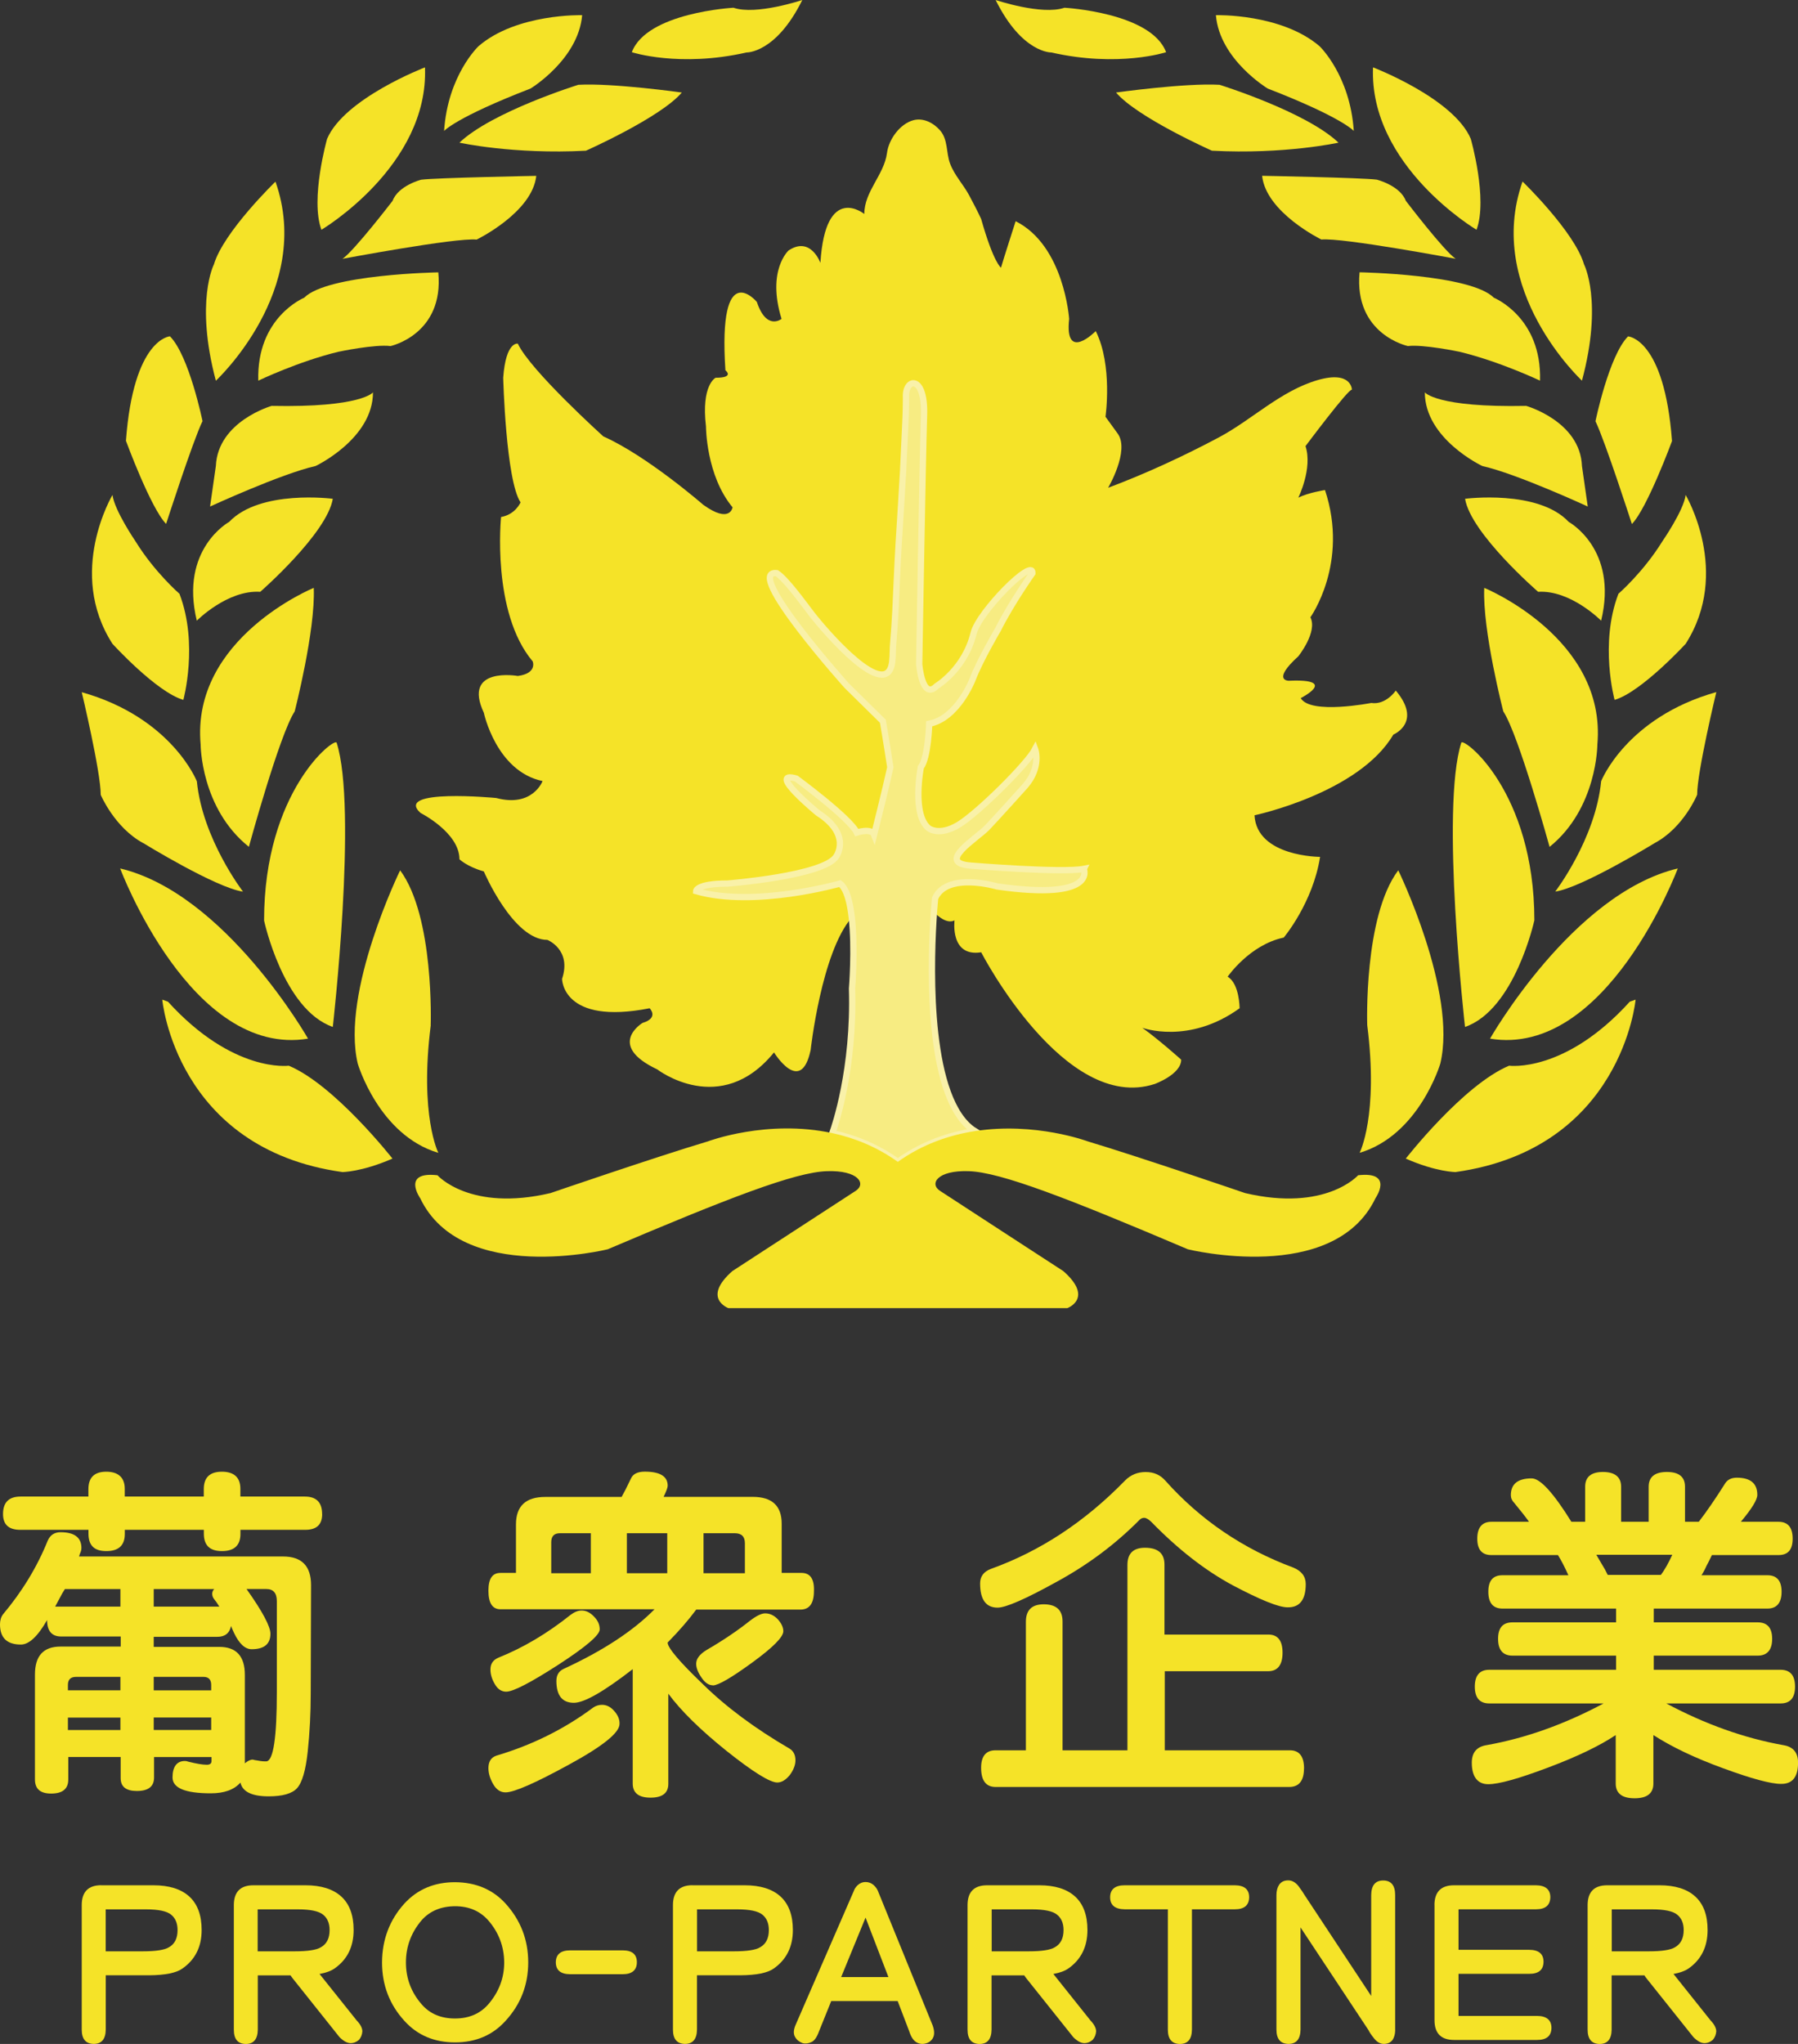 <?xml version="1.0" encoding="UTF-8"?>
<svg id="b" data-name="圖層 2" xmlns="http://www.w3.org/2000/svg" viewBox="0 0 285.96 324.96">
  <rect x="0" y="0" width="285.96" height="324.96" fill="#333333" stroke="none"/>
  <defs>
    <style>
      .d {
        fill: #f5e328;
      }

      .e {
        fill: #f7ec82;
        stroke: #f9f1a9;
        stroke-miterlimit: 10;
      }
    </style>
  </defs>
  <g id="c" data-name="圖層 1">
    <g>
      <g>
        <path class="d" d="M110.71,141.68s0-1.21,5.02-1.21c0,0,15.38-1.22,17.28-4.33,0,0,2.5-3.43-2.93-6.9,0,0-8.28-6.81-3.45-5.47,0,0,8.51,6.25,9.64,8.59,0,0,2.32-.77,2.75,.35,0,0,1.81-7.19,2.58-10.72,0,0-.77-5.01-1.19-7.33,0,0-3.41-3.34-5.75-5.66,0,0-16.55-18.48-11.12-17.88,1.51,.99,4.14,4.67,5.53,6.47,2.29,2.97,12.04,14.21,12.83,7.62,.13-1.06,.06-2.06,.17-3.12,.3-3.25,.42-6.58,.56-9.84,.17-3.99,.42-7.95,.68-11.93,.23-3.56,.42-7.14,.57-10.7,.09-2.04,.22-4.08,.21-6.12,0-.11,0-.22,0-.32-.18-3.12,3.11-3.7,2.87,2.87-.22,6.57-.77,39.51-.77,39.51,0,0,.45,5.85,2.76,3.52,0,0,4.51-2.68,5.9-8.43,.82-3.33,9.48-12.09,9.35-9.53,0,0-3.43,4.85-5.47,8.95,0,0-2.88,4.87-4.07,8,0,0-2.38,6.15-6.88,7,0,0-.13,5.39-1.33,6.92,0,0-1.46,7.49,1.24,9.69,0,0,1.66,1.33,4.76-.55,3.09-1.87,10.98-9.7,12.18-12.03,0,0,1.06,2.81-1.57,5.84,0,0-4.34,4.83-6.03,6.61-1.71,1.78-8.24,5.65-2.64,6.07,0,0,14.58,1.19,17.98,.52,0,0,2.25,5.07-13.74,2.8,0,0-8-2.39-9.91,1.87,0,0-.08,.84-.18,2.2,.54,.57,2.04,1.94,3.27,1.32,0,0-.76,5.86,4.24,5.07,0,0,13.23,25.61,27.59,20.94,0,0,4.22-1.52,4.22-3.87,0,0-3.46-3.11-6.19-5.07,0,0,7.37,2.75,15.48-3.1,0,0,0-3.89-1.9-5.02,0,0,3.49-5.08,8.92-6.22,0,0,4.63-5.49,5.78-12.83,0,0-10.06,0-10.43-6.61,0,0,16.62-3.52,22.08-12.83,0,0,4.67-1.92,.39-7,0,0-1.56,2.33-3.9,1.97,0,0-9.68,1.9-11.22-.77,0,0,6.18-3.12-1.92-2.76,0,0-2.75,0,1.54-3.89,0,0,3.1-3.86,1.92-6.2,0,0,6.18-8.59,2.32-20.23,0,0-2.69,.42-4.24,1.21,0,0,2.31-4.68,1.14-8.19,0,0,6.96-9.31,7.38-8.96,0,0,0-3.1-5.42-1.55-5.9,1.71-10.39,6.26-15.72,9.11-5.73,3.05-11.85,5.86-17.63,8.02,0,0,3.45-5.86,1.54-8.59l-1.96-2.7s1.18-8.18-1.55-13.62c0,0-5,5.08-4.23-1.94,0,0-.77-11.65-8.51-15.53,0,0-2,6.21-2.33,7.39,0,0-1.18-.76-3.16-7.76-.59-1.27-1.25-2.52-1.91-3.76-.92-1.71-2.33-3.17-3.02-5.01-.66-1.74-.31-3.84-1.6-5.3-1.01-1.17-2.64-2.04-4.23-1.62-2.15,.57-3.94,3.05-4.21,5.22-.47,3.49-3.61,6.09-3.61,9.69,0,0-6.19-5.04-6.98,7.78,0,0-1.54-4.32-5.06-1.98,0,0-3.51,3.13-1.12,10.88,0,0-2.39,1.94-3.93-2.7,0,0-6.2-7.4-5,10.87,0,0,1.55,1.19-1.56,1.19,0,0-2.32,1.13-1.53,7.76,0,0,0,7.75,4.23,12.84,0,0-.38,2.68-4.67-.41,0,0-8.92-7.77-15.89-10.87,0,0-11.64-10.51-13.59-14.74,0,0-1.91-.44-2.33,5.42,0,0,.42,16.29,2.76,19.81,0,0-.79,1.92-3.1,2.33,0,0-1.55,15.16,5.03,22.95,0,0,.78,1.9-2.36,2.32,0,0-8.88-1.57-5.41,5.85,0,0,1.96,9.31,9.34,10.86,0,0-1.57,4.24-7.38,2.69,0,0-16.33-1.56-12.04,2.37,0,0,6.2,3.12,6.2,7.37,0,0,1.19,1.17,3.88,1.94,0,0,4.63,10.88,10.11,10.88,0,0,3.89,1.54,2.33,6.2,0,0,0,7.41,13.93,4.67,0,0,1.54,1.53-1.13,2.33,0,0-5.85,3.52,2.34,7.39,0,0,10.05,7.77,18.57-2.7,0,0,4.29,6.99,5.83-.41,0,0,1.7-15.47,6.52-21.02-.28-2.49-.83-4.63-1.87-5.41,0,0-13.6,3.89-22.89,1.21Z"/>
        <path class="e" d="M172.37,138.14c-3.4,.67-17.98-.52-17.98-.52-5.6-.42,.93-4.29,2.64-6.07,1.69-1.78,6.03-6.61,6.03-6.61,2.62-3.03,1.57-5.84,1.57-5.84-1.2,2.33-9.09,10.16-12.18,12.03-3.11,1.87-4.76,.55-4.76,.55-2.7-2.2-1.24-9.69-1.24-9.69,1.19-1.53,1.33-6.92,1.33-6.92,4.5-.85,6.88-7,6.88-7,1.19-3.13,4.07-8,4.07-8,2.04-4.1,5.47-8.95,5.47-8.95,.13-2.56-8.53,6.2-9.35,9.53-1.39,5.75-5.9,8.43-5.9,8.43-2.31,2.33-2.76-3.52-2.76-3.52,0,0,.55-32.94,.77-39.51,.23-6.57-3.05-5.98-2.87-2.87,0,.11,0,.21,0,.32,0,2.04-.12,4.08-.21,6.12-.15,3.56-.34,7.14-.57,10.7-.26,3.98-.51,7.94-.68,11.93-.14,3.26-.27,6.59-.56,9.84-.11,1.06-.04,2.06-.17,3.12-.8,6.59-10.54-4.65-12.83-7.62-1.39-1.8-4.01-5.47-5.53-6.47-5.43-.6,11.12,17.88,11.12,17.88,2.34,2.32,5.75,5.66,5.75,5.66,.42,2.33,1.19,7.33,1.19,7.33-.77,3.53-2.58,10.72-2.58,10.72-.43-1.12-2.75-.35-2.75-.35-1.13-2.34-9.64-8.59-9.64-8.59-4.84-1.34,3.45,5.47,3.45,5.47,5.43,3.47,2.93,6.9,2.93,6.9-1.9,3.12-17.28,4.33-17.28,4.33-5.02,0-5.02,1.21-5.02,1.21,9.3,2.68,22.89-1.21,22.89-1.21,1.04,.79,1.59,2.93,1.87,5.41,.56,4.95,.04,11.3,.04,11.3,.39,12.81-2.75,21.9-3.13,22.97,3.47,.75,7.05,2.16,10.41,4.57,3.96-2.84,8.21-4.27,12.25-4.89-.59-.36-1.16-.89-1.44-1.19-6.39-6.72-5.53-26.96-5.06-33.63,.1-1.36,.18-2.2,.18-2.2,1.92-4.26,9.91-1.87,9.91-1.87,15.99,2.27,13.74-2.8,13.74-2.8Z"/>
        <path class="d" d="M201.63,14.08c11.87,4.6,13.68,6.74,13.68,6.74-.59-8.88-5.45-13.48-5.45-13.48-6.11-5.22-16.48-4.93-16.48-4.93,.59,7.07,8.25,11.67,8.25,11.67Z"/>
        <path class="d" d="M167.21,8.34c10.69,2.43,18.25-.04,18.25-.04-2.36-6.32-16.17-7.07-16.17-7.07-3.59,1.24-10.94-1.23-10.94-1.23,4.2,8.49,8.86,8.34,8.86,8.34Z"/>
        <path class="d" d="M192.76,23.96c11.6,.61,20.12-1.28,20.12-1.28-5.19-4.93-18.92-9.2-18.92-9.2-5.46-.31-16.46,1.23-16.46,1.23,3.39,3.98,15.25,9.25,15.25,9.25Z"/>
        <path class="d" d="M234.83,36.53c1.83-4.89-.91-14.45-.91-14.45-2.72-6.46-15.55-11.37-15.55-11.37-.63,15.69,16.46,25.82,16.46,25.82Z"/>
        <path class="d" d="M223.59,31.94c-.91-2.45-4.62-3.38-4.62-3.38-2.43-.31-18.24-.61-18.24-.61,.62,5.84,9.42,10.13,9.42,10.13,3.35-.33,21.36,3.06,21.36,3.06-1.84-1.23-7.92-9.21-7.92-9.21Z"/>
        <path class="d" d="M223.89,55.02c2.42-.31,8.21,.9,8.21,.9,6.39,1.53,12.83,4.6,12.83,4.6,.3-10.11-7.35-13.19-7.35-13.19-3.66-3.73-21.35-4.04-21.35-4.04-.92,9.89,7.66,11.72,7.66,11.72Z"/>
        <path class="d" d="M251.6,60.52c3.38-12.59,.33-18.49,.33-18.49-1.52-5.19-9.78-13.17-9.78-13.17-6.09,17.25,9.45,31.66,9.45,31.66Z"/>
        <path class="d" d="M265.92,70.09c-1.22-16.31-6.99-16.61-6.99-16.61-3.04,3.06-5.18,13.49-5.18,13.49,1.52,3.13,5.79,16.34,5.79,16.34,2.42-2.45,6.39-13.21,6.39-13.21Z"/>
        <path class="d" d="M252.52,80.53l-.92-6.44c-.28-7.13-8.87-9.56-8.87-9.56-14.28,.29-16.12-2.15-16.12-2.15,0,7.41,9.14,11.71,9.14,11.71,5.48,1.22,16.77,6.44,16.77,6.44Z"/>
        <path class="d" d="M249.49,82.97c-4.86-5.19-16.48-3.67-16.48-3.67,.91,5.52,11.62,14.79,11.62,14.79,5.17-.32,10.02,4.59,10.02,4.59,2.76-11.4-5.16-15.71-5.16-15.71Z"/>
        <path class="d" d="M257.4,94.4c-3.05,7.96-.61,16.87-.61,16.87,4.24-1.23,11.3-8.91,11.3-8.91,7.29-11.39,0-23.67,0-23.67-.3,2.46-3.7,7.37-3.7,7.37-3.03,4.91-6.99,8.34-6.99,8.34Z"/>
        <path class="d" d="M254.05,118.37c1.51-16.93-17.99-24.91-17.99-24.91-.31,6.75,3.03,19.64,3.03,19.64,2.45,3.73,7.36,21.54,7.36,21.54,7.6-6.13,7.6-16.27,7.6-16.27Z"/>
        <path class="d" d="M254.65,124.21c-.9,9.19-7.3,17.54-7.3,17.54,4.25-.62,15.84-7.73,15.84-7.73,4.6-2.46,6.73-7.67,6.73-7.67,0-3.68,3.05-16.32,3.05-16.32-14.34,4.04-18.32,14.17-18.32,14.17Z"/>
        <path class="d" d="M236.98,165.13c18.59,3.06,29.86-27.06,29.86-27.06-16.74,3.99-29.86,27.06-29.86,27.06Z"/>
        <path class="d" d="M244.03,146.35c0-20.61-11.32-29.2-11.62-28.27-3.35,10.43,.59,45.19,.59,45.19,7.92-2.74,11.02-16.92,11.02-16.92Z"/>
        <path class="d" d="M222.38,138.37c-5.53,7.37-4.93,24.61-4.93,24.61,1.83,14.4-1.21,20.3-1.21,20.3,9.48-2.82,12.83-14.18,12.83-14.18,2.73-11.39-6.69-30.74-6.69-30.74Z"/>
        <path class="d" d="M240.01,169.43c-7.3,3.06-16.43,14.77-16.43,14.77,4.86,2.14,7.92,2.14,7.92,2.14,26.49-3.72,28.63-27.41,28.63-27.41l-.92,.32c-10.34,11.41-19.2,10.18-19.2,10.18Z"/>
        <path class="d" d="M118.74,8.34s4.66,.15,8.86-8.34c0,0-7.36,2.47-10.94,1.23,0,0-13.81,.74-16.17,7.07,0,0,7.56,2.47,18.25,.04Z"/>
        <path class="d" d="M92.59,2.41s-10.43-.29-16.48,4.93c0,0-4.89,4.59-5.48,13.48,0,0,1.83-2.14,13.74-6.74,0,0,7.6-4.59,8.22-11.67Z"/>
        <path class="d" d="M67.59,10.71s-12.83,4.92-15.57,11.37c0,0-2.71,9.56-.9,14.45,0,0,17.09-10.13,16.47-25.82Z"/>
        <path class="d" d="M73.07,22.68s8.53,1.89,20.12,1.28c0,0,11.88-5.28,15.25-9.25,0,0-11-1.54-16.46-1.23,0,0-13.73,4.27-18.91,9.2Z"/>
        <path class="d" d="M62.43,31.94s-6.13,7.98-7.96,9.21c0,0,17.99-3.39,21.34-3.06,0,0,8.85-4.29,9.48-10.13,0,0-15.88,.3-18.3,.61,0,0-3.65,.92-4.56,3.38Z"/>
        <path class="d" d="M41.08,60.52s6.39-3.07,12.77-4.6c0,0,5.79-1.22,8.26-.9,0,0,8.53-1.84,7.6-11.72,0,0-17.69,.3-21.34,4.04,0,0-7.59,3.08-7.29,13.19Z"/>
        <path class="d" d="M43.82,28.87s-8.26,7.98-9.8,13.17c0,0-3.04,5.89,.31,18.49,0,0,15.57-14.41,9.48-31.66Z"/>
        <path class="d" d="M32.21,66.96s-2.13-10.42-5.18-13.49c0,0-5.79,.3-7,16.61,0,0,3.96,10.76,6.39,13.21,0,0,4.26-13.21,5.79-16.34Z"/>
        <path class="d" d="M59.32,62.38s-1.82,2.44-16.12,2.15c0,0-8.55,2.44-8.87,9.56l-.92,6.44s11.33-5.22,16.78-6.44c0,0,9.13-4.31,9.13-11.71Z"/>
        <path class="d" d="M52.93,79.3s-11.54-1.52-16.48,3.67c0,0-7.91,4.31-5.15,15.71,0,0,4.86-4.92,10.09-4.59,0,0,10.62-9.27,11.54-14.79Z"/>
        <path class="d" d="M29.16,111.27s2.44-8.91-.62-16.87c0,0-3.96-3.43-6.99-8.34,0,0-3.35-4.91-3.66-7.37,0,0-7.34,12.28,0,23.67,0,0,7,7.68,11.27,8.91Z"/>
        <path class="d" d="M39.58,134.64s4.85-17.8,7.29-21.54c0,0,3.32-12.89,3.03-19.64,0,0-19.52,7.98-17.99,24.91,0,0,0,10.14,7.68,16.27Z"/>
        <path class="d" d="M22.77,134.03s11.56,7.11,15.88,7.73c0,0-6.44-8.36-7.34-17.54,0,0-3.97-10.13-18.31-14.17,0,0,3.02,12.64,3.02,16.32,0,0,2.19,5.2,6.75,7.67Z"/>
        <path class="d" d="M48.99,165.13s-13.13-23.07-29.88-27.06c0,0,11.26,30.13,29.88,27.06Z"/>
        <path class="d" d="M52.93,163.27s3.96-34.76,.61-45.19c-.3-.92-11.54,7.67-11.54,28.27,0,0,3.03,14.18,10.94,16.92Z"/>
        <path class="d" d="M68.5,162.98s.6-17.24-4.86-24.61c0,0-9.46,19.34-6.74,30.74,0,0,3.34,11.36,12.82,14.18,0,0-3.03-5.9-1.21-20.3Z"/>
        <path class="d" d="M45.94,169.43s-8.86,1.23-19.23-10.18l-.9-.32s2.13,23.7,28.65,27.41c0,0,3.04,0,7.96-2.14,0,0-9.19-11.71-16.49-14.77Z"/>
        <path class="d" d="M216,186.85s-5.15,5.85-17.98,2.83c0,0-16.77-5.75-25.02-8.22,0,0-8.34-3.13-17.96-1.63-4.03,.63-8.28,2.05-12.25,4.89-3.36-2.41-6.94-3.82-10.41-4.57-10.37-2.25-19.79,1.31-19.79,1.31-8.27,2.47-25.03,8.22-25.03,8.22-12.83,3.02-17.98-2.83-17.98-2.83-5.77-.66-2.75,3.65-2.75,3.65,6.63,13.85,29.82,8.12,29.82,8.12,19.26-8.19,29.81-12.26,34.86-12.42,5.05-.17,6.29,2.02,4.58,3.13-1.72,1.13-19.62,12.76-19.62,12.76-4.88,4.32-.63,5.88-.63,5.88h53.92s4.26-1.56-.64-5.88c0,0-17.9-11.63-19.61-12.76-1.72-1.11-.48-3.3,4.57-3.13,5.05,.16,15.6,4.24,34.85,12.42,0,0,23.2,5.73,29.83-8.12,0,0,3.01-4.32-2.76-3.65Z"/>
      </g>
      <g>
        <g>
          <path class="d" d="M16.11,299.73h8.28c2.49,0,4.39,.59,5.71,1.78,1.31,1.2,1.97,2.97,1.97,5.33,0,2.67-1.02,4.71-3.06,6.13-.96,.69-2.72,1.05-5.26,1.07h-6.93v8.63c-.02,1.52-.66,2.28-1.91,2.28-1.28-.02-1.91-.78-1.91-2.28v-19.84c.02-2.07,1.06-3.11,3.11-3.11Zm.71,10.5h5.88c2.08,0,3.46-.21,4.16-.64,.93-.52,1.38-1.43,1.38-2.74,0-1.09-.35-1.91-1.04-2.46-.68-.55-2-.83-3.98-.83h-6.41v6.68Z"/>
          <path class="d" d="M40.28,299.73h8.29c2.48,0,4.38,.59,5.7,1.78,1.32,1.2,1.97,2.97,1.97,5.33,0,2.67-1.01,4.71-3.05,6.13-.57,.39-1.36,.68-2.37,.86l5.89,7.37c.62,.65,.92,1.24,.92,1.76-.04,.53-.22,.98-.54,1.35-.39,.34-.84,.52-1.36,.52-.54-.02-1.11-.34-1.73-.95l-7.42-9.31c-.16-.2-.29-.38-.37-.52h-5.21v8.63c-.02,1.52-.66,2.28-1.91,2.28-1.28-.02-1.9-.78-1.9-2.28v-19.84c.02-2.07,1.06-3.11,3.1-3.11Zm.71,10.5h5.88c2.07,0,3.46-.21,4.16-.64,.93-.52,1.39-1.43,1.39-2.74,0-1.09-.35-1.91-1.05-2.46-.68-.55-2.01-.83-3.98-.83h-6.41v6.68Z"/>
          <path class="d" d="M80.4,321.29c-2.07,2.29-4.75,3.42-8.04,3.42s-5.98-1.14-8.04-3.42c-2.38-2.61-3.56-5.7-3.56-9.3,.02-3.63,1.21-6.76,3.56-9.36,2.08-2.26,4.76-3.39,8.04-3.39,3.31,.02,5.99,1.15,8.04,3.39,2.4,2.65,3.61,5.77,3.61,9.36s-1.21,6.69-3.61,9.3Zm-.21-9.3c-.02-2.54-.88-4.79-2.56-6.71-1.33-1.48-3.08-2.22-5.27-2.22-2.21,.02-3.97,.75-5.27,2.19-1.68,1.96-2.53,4.21-2.53,6.75s.84,4.76,2.53,6.69c1.3,1.48,3.05,2.22,5.27,2.22s3.96-.75,5.27-2.22c1.71-1.97,2.56-4.2,2.56-6.69Z"/>
          <path class="d" d="M90.67,313.87c-1.52-.01-2.27-.65-2.27-1.91,.02-1.25,.78-1.88,2.27-1.88h8.38c1.48,0,2.24,.63,2.24,1.88s-.76,1.91-2.24,1.91h-8.38Z"/>
          <path class="d" d="M110.14,299.73h8.29c2.48,0,4.39,.59,5.7,1.78,1.31,1.2,1.97,2.97,1.97,5.33,0,2.67-1.02,4.71-3.05,6.13-.97,.69-2.72,1.05-5.27,1.07h-6.93v8.63c-.02,1.52-.66,2.28-1.91,2.28-1.28-.02-1.91-.78-1.91-2.28v-19.84c.02-2.07,1.06-3.11,3.11-3.11Zm.71,10.5h5.88c2.07,0,3.46-.21,4.16-.64,.93-.52,1.39-1.43,1.39-2.74,0-1.09-.35-1.91-1.04-2.46-.69-.55-2-.83-3.98-.83h-6.4v6.68Z"/>
          <path class="d" d="M148.35,324.06c-.28,.44-.66,.71-1.18,.83-.52,.13-1,.05-1.45-.22-.47-.29-.84-.86-1.11-1.72l-1.84-4.81h-10.57l-1.94,4.81c-.33,.92-.72,1.48-1.17,1.69-.5,.24-.97,.31-1.43,.19-.52-.19-.93-.5-1.19-.95-.32-.52-.28-1.18,.09-2.01l9.24-21.25c.1-.31,.3-.62,.62-.92,.37-.33,.77-.49,1.23-.49,.49,0,.92,.16,1.3,.49,.33,.31,.55,.62,.67,.92l8.72,21.41c.3,.86,.3,1.54,0,2.03Zm-14.57-9.73h7.52l-3.64-9.46-3.88,9.46Z"/>
          <path class="d" d="M157,299.73h8.28c2.49,0,4.38,.59,5.7,1.78,1.31,1.2,1.97,2.97,1.97,5.33,0,2.67-1.02,4.71-3.05,6.13-.57,.39-1.36,.68-2.37,.86l5.88,7.37c.62,.65,.92,1.24,.92,1.76-.04,.53-.23,.98-.55,1.35-.39,.34-.85,.52-1.35,.52-.54-.02-1.12-.34-1.73-.95l-7.43-9.31c-.16-.2-.29-.38-.37-.52h-5.2v8.63c-.02,1.52-.66,2.28-1.91,2.28-1.28-.02-1.91-.78-1.91-2.28v-19.84c.02-2.07,1.06-3.11,3.11-3.11Zm.71,10.5h5.89c2.07,0,3.46-.21,4.16-.64,.93-.52,1.39-1.43,1.39-2.74,0-1.09-.35-1.91-1.05-2.46-.67-.55-2-.83-3.97-.83h-6.41v6.68Z"/>
          <path class="d" d="M196.4,299.73c1.52,.02,2.27,.66,2.27,1.91-.02,1.27-.78,1.91-2.27,1.91h-6.83v19.13c-.02,1.52-.66,2.28-1.92,2.28-1.28-.02-1.91-.78-1.91-2.28v-19.13h-6.87c-1.54-.02-2.31-.66-2.31-1.91s.77-1.91,2.31-1.91h17.53Z"/>
          <path class="d" d="M221.9,322.77c-.02,.62-.15,1.12-.4,1.51-.3,.44-.78,.67-1.41,.67-.57,0-1.09-.29-1.54-.86-.45-.56-.75-1-.9-1.33l-10.81-16.33v16.24c-.02,1.52-.66,2.28-1.92,2.28-1.27-.02-1.91-.78-1.91-2.28v-21.38c0-.63,.13-1.17,.4-1.6,.32-.49,.8-.74,1.48-.74,.6,0,1.15,.31,1.63,.92,.43,.57,.75,1.05,.96,1.41l10.6,16.05v-16.05c.02-1.54,.66-2.31,1.91-2.31s1.9,.77,1.9,2.31v21.47Z"/>
          <path class="d" d="M228.14,302.84c.02-2.07,1.06-3.11,3.11-3.11h13.03c1.52,.02,2.29,.66,2.29,1.91-.03,1.27-.78,1.91-2.29,1.91h-12.31v6.44h11.24c1.52,.01,2.28,.65,2.28,1.91-.02,1.28-.77,1.91-2.28,1.91h-11.24v6.69h12.49c1.52,.01,2.29,.66,2.29,1.91-.02,1.28-.79,1.91-2.29,1.91h-13.2c-2.07,0-3.11-1.05-3.11-3.15v-18.33Z"/>
          <path class="d" d="M255.63,299.73h8.29c2.49,0,4.38,.59,5.69,1.78,1.32,1.2,1.97,2.97,1.97,5.33,0,2.67-1.01,4.71-3.04,6.13-.58,.39-1.37,.68-2.38,.86l5.88,7.37c.62,.65,.92,1.24,.92,1.76-.04,.53-.23,.98-.55,1.35-.39,.34-.85,.52-1.36,.52-.54-.02-1.11-.34-1.72-.95l-7.43-9.31c-.16-.2-.29-.38-.37-.52h-5.21v8.63c-.02,1.52-.66,2.28-1.91,2.28-1.27-.02-1.91-.78-1.91-2.28v-19.84c.02-2.07,1.06-3.11,3.11-3.11Zm.71,10.5h5.89c2.07,0,3.46-.21,4.16-.64,.92-.52,1.39-1.43,1.39-2.74,0-1.09-.35-1.91-1.05-2.46-.67-.55-2.01-.83-3.98-.83h-6.41v6.68Z"/>
        </g>
        <g>
          <path class="d" d="M49.42,269.17c0,3.21-.16,6.31-.48,9.31-.32,2.99-.89,4.94-1.71,5.83-.79,.85-2.29,1.28-4.5,1.28-2.67,0-4.17-.73-4.49-2.19-1,1.14-2.57,1.71-4.71,1.71-4.07,0-6.09-.84-6.09-2.52s.66-2.62,1.97-2.62c.18,0,.36,.04,.54,.11,1.29,.32,2.27,.49,2.94,.49,.5,0,.75-.2,.75-.59v-.64h-9.14v3.26c0,1.43-.91,2.14-2.74,2.14-1.71,0-2.57-.68-2.57-2.04v-3.37H10.86v3.58c0,1.5-.91,2.24-2.73,2.24-1.72,0-2.57-.74-2.57-2.24v-16.69c0-2.97,1.35-4.44,4.07-4.44h9.57v-1.6H9.74c-1.5,0-2.25-.87-2.25-2.62-1.49,2.61-2.88,3.9-4.17,3.9-2.21,0-3.32-1.07-3.32-3.21,0-.64,.16-1.17,.48-1.6,3.06-3.64,5.43-7.54,7.11-11.71,.39-.89,1.07-1.34,2.04-1.34,2.21,0,3.32,.84,3.32,2.52,0,.21-.04,.41-.11,.59-.11,.24-.2,.49-.27,.75H45.03c2.96,0,4.44,1.52,4.44,4.55l-.05,17.17Zm1.82-28.46c0,1.68-.89,2.51-2.68,2.51h-10.32v.65c0,1.82-.98,2.73-2.94,2.73s-2.88-.93-2.88-2.79v-.59h-12.57v.65c0,1.82-.98,2.73-2.94,2.73s-2.84-.93-2.84-2.79v-.59H3.21c-1.81,0-2.73-.83-2.73-2.51,0-1.85,.93-2.78,2.78-2.78H14.06v-1.17c0-1.86,.95-2.78,2.84-2.78s2.94,.91,2.94,2.72v1.23h12.57v-1.17c0-1.86,.95-2.78,2.88-2.78s2.94,.91,2.94,2.72v1.23h10.26c1.82,0,2.74,.93,2.74,2.78Zm-32.09,14.72v-2.79H10.32c-.11,.18-.25,.41-.43,.7-.18,.32-.3,.56-.37,.69-.18,.36-.43,.82-.75,1.4h10.38Zm0,13.31v-2.14h-7.06c-.86,0-1.29,.43-1.29,1.28v.85h8.35Zm0,6.31v-1.98H10.8v1.98h8.35Zm24.88-6.1v-14.39c0-1.28-.56-1.93-1.66-1.93h-3.16c2.53,3.57,3.8,5.94,3.8,7.11,0,1.64-1,2.46-2.99,2.46-1.04,0-1.97-.86-2.79-2.57-.22-.46-.38-.84-.48-1.12-.25,1.15-.97,1.72-2.19,1.72h-10.11v1.6h10.43c2.7,0,4.06,1.48,4.06,4.44v14.07c.47-.39,.88-.59,1.24-.59,.06,0,.15,.02,.26,.06,.75,.14,1.3,.22,1.66,.22h.27c1.11-.11,1.66-3.8,1.66-11.08Zm-9.15-13.53c-.29-.47-.57-.88-.86-1.23-.18-.25-.27-.52-.27-.8s.11-.54,.32-.75h-9.62v2.79h10.43Zm-1.29,13.31v-.85c0-.85-.41-1.28-1.22-1.28h-7.92v2.14h9.14Zm0,6.31v-1.98h-9.14v1.98h9.14Z"/>
          <path class="d" d="M129.45,252.96c0,1.96-.72,2.94-2.14,2.94h-16.58c-1.18,1.6-2.69,3.35-4.55,5.24,0,.82,1.87,3.04,5.62,6.63,3.71,3.64,8.29,7.04,13.75,10.22,.65,.39,.96,1.02,.96,1.87,0,.75-.3,1.53-.91,2.36-.65,.78-1.3,1.17-1.98,1.17-1.17,0-3.87-1.68-8.08-5.03-4.17-3.35-7.25-6.38-9.25-9.09v14.34c0,1.46-.95,2.19-2.83,2.19s-2.83-.75-2.83-2.24v-18.19c-4.6,3.57-7.72,5.35-9.36,5.35-1.85,0-2.78-1.16-2.78-3.48,0-.92,.39-1.57,1.17-1.92,6.21-2.86,11.02-6.01,14.44-9.47h-24.5c-1.28,0-1.92-.98-1.92-2.94s.64-2.84,1.92-2.84h2.46v-7.7c0-2.92,1.55-4.38,4.65-4.38h12.15c.35-.61,.86-1.59,1.5-2.95,.32-.71,1.05-1.07,2.19-1.07,2.43,0,3.64,.75,3.64,2.24,0,.29-.22,.87-.65,1.77h14.18c3.07,0,4.6,1.42,4.6,4.28v7.81h3.15c1.39,0,2.05,.96,1.98,2.89Zm-30.92,21.13c0,1.39-2.69,3.55-8.08,6.48-5.34,2.92-8.69,4.39-10.05,4.39-.82,0-1.48-.45-1.98-1.34-.49-.86-.74-1.7-.74-2.52,0-1.03,.42-1.69,1.27-1.98,5.67-1.68,10.81-4.23,15.4-7.65,.43-.29,.9-.43,1.4-.43,.71,0,1.36,.32,1.92,.96,.61,.68,.9,1.38,.86,2.09Zm-18.03-5.14c-.75,0-1.36-.41-1.82-1.23-.46-.79-.68-1.55-.68-2.3,0-.9,.42-1.52,1.28-1.88,3.92-1.57,7.74-3.83,11.45-6.79,.61-.46,1.2-.7,1.77-.7,.72,0,1.36,.32,1.97,.96,.61,.61,.91,1.28,.91,2.04,0,.9-2.19,2.77-6.58,5.62-4.42,2.85-7.18,4.28-8.29,4.28Zm13.47-18.83v-6.36h-4.91c-.93,0-1.39,.48-1.39,1.44v4.92h6.31Zm12.15,0v-6.36h-6.42v6.36h6.42Zm7.27,17.82c-.67,0-1.28-.42-1.82-1.23-.57-.82-.85-1.55-.85-2.2,0-.78,.55-1.51,1.66-2.19,2.64-1.53,4.93-3.08,6.9-4.65,1.04-.79,1.83-1.17,2.41-1.17,.75,0,1.43,.32,2.03,.96,.57,.64,.86,1.27,.86,1.88,0,.92-1.65,2.58-4.93,4.97-3.28,2.39-5.37,3.61-6.26,3.65Zm5.08-17.82v-4.76c0-1.07-.53-1.6-1.61-1.6h-4.97v6.36h6.58Z"/>
          <path class="d" d="M204.77,255.54c-1.39,0-4.28-1.16-8.67-3.48-4.39-2.35-8.72-5.72-13-10.11-.45-.43-.83-.64-1.12-.64s-.54,.11-.74,.32c-3.82,3.86-8.2,7.14-13.16,9.84-4.95,2.74-8.1,4.12-9.42,4.12-1.85,0-2.78-1.28-2.78-3.85,0-1.11,.57-1.88,1.72-2.31,7.85-2.82,14.96-7.5,21.34-14.06,.9-.9,1.98-1.34,3.27-1.34s2.29,.44,3.1,1.34c5.6,6.28,12.4,10.89,20.38,13.85,1.31,.54,1.98,1.41,1.98,2.63,0,2.49-.97,3.73-2.89,3.69Zm2.62,25.61c0,1.96-.79,2.95-2.35,2.95h-46.7c-1.53,0-2.3-1.02-2.3-3.05,0-1.85,.77-2.78,2.3-2.78h4.82v-20.43c0-1.85,.94-2.78,2.83-2.78,2,0,3,.91,3,2.73v20.48h10.32v-29.47c0-1.82,.93-2.73,2.79-2.73,2.07,0,3.1,.89,3.1,2.67v11.13h16.53c1.49,0,2.25,.96,2.25,2.89s-.77,2.94-2.3,2.94h-16.43v12.57h19.9c1.49,0,2.25,.97,2.25,2.89Z"/>
          <path class="d" d="M283.24,283.61c-1.6,0-4.66-.82-9.15-2.47-4.49-1.63-8.2-3.4-11.13-5.29v7.7c0,1.56-.99,2.35-2.99,2.35s-3-.79-3-2.35v-7.7c-2.56,1.71-6.16,3.44-10.8,5.18-4.64,1.75-7.79,2.63-9.47,2.63s-2.62-1.15-2.62-3.42c0-1.61,.78-2.54,2.35-2.79,6.21-1.1,12.41-3.32,18.61-6.63h-18.18c-1.53,0-2.3-.9-2.3-2.67s.76-2.68,2.3-2.68h20.17v-2.25h-16.47c-1.53,0-2.3-.89-2.3-2.67s.77-2.62,2.3-2.62h16.47v-2.19h-18.07c-1.5,0-2.25-.9-2.25-2.68s.75-2.62,2.25-2.62h10.48c-.57-1.28-1.12-2.35-1.66-3.21h-10.59c-1.5,0-2.24-.87-2.24-2.61s.75-2.68,2.24-2.68h5.99c-.53-.75-1.32-1.75-2.35-3-.36-.36-.54-.77-.54-1.23,0-1.78,1.11-2.67,3.32-2.67,1.35,0,3.45,2.3,6.31,6.9h2.19v-5.57c0-1.56,.95-2.35,2.83-2.35s2.89,.79,2.89,2.35v5.57h4.38v-5.57c0-1.56,.97-2.35,2.9-2.35s2.88,.79,2.88,2.35v5.57h2.19c1.21-1.57,2.63-3.62,4.23-6.16,.39-.57,1-.85,1.82-.85,2.17,0,3.26,.91,3.26,2.73,0,.78-.88,2.21-2.62,4.28h5.99c1.5,0,2.25,.9,2.25,2.68s-.75,2.61-2.25,2.61h-10.59c-.36,.75-.64,1.33-.86,1.71-.25,.57-.52,1.07-.8,1.5h10.49c1.49,0,2.25,.87,2.25,2.62s-.75,2.68-2.25,2.68h-18.08v2.19h16.53c1.53,0,2.3,.87,2.3,2.62s-.77,2.67-2.3,2.67h-16.53v2.25h20.17c1.53,0,2.3,.89,2.3,2.68s-.77,2.67-2.3,2.67h-18.18c6.2,3.31,12.41,5.52,18.61,6.63,1.57,.25,2.35,1.18,2.35,2.79,0,2.28-.9,3.4-2.72,3.37Zm-17.27-36.43h-12.09c.36,.6,.66,1.12,.91,1.55,.32,.5,.62,1.05,.91,1.66h8.45c.61-.82,1.21-1.89,1.82-3.21Z"/>
        </g>
      </g>
    </g>
  </g>
</svg>
